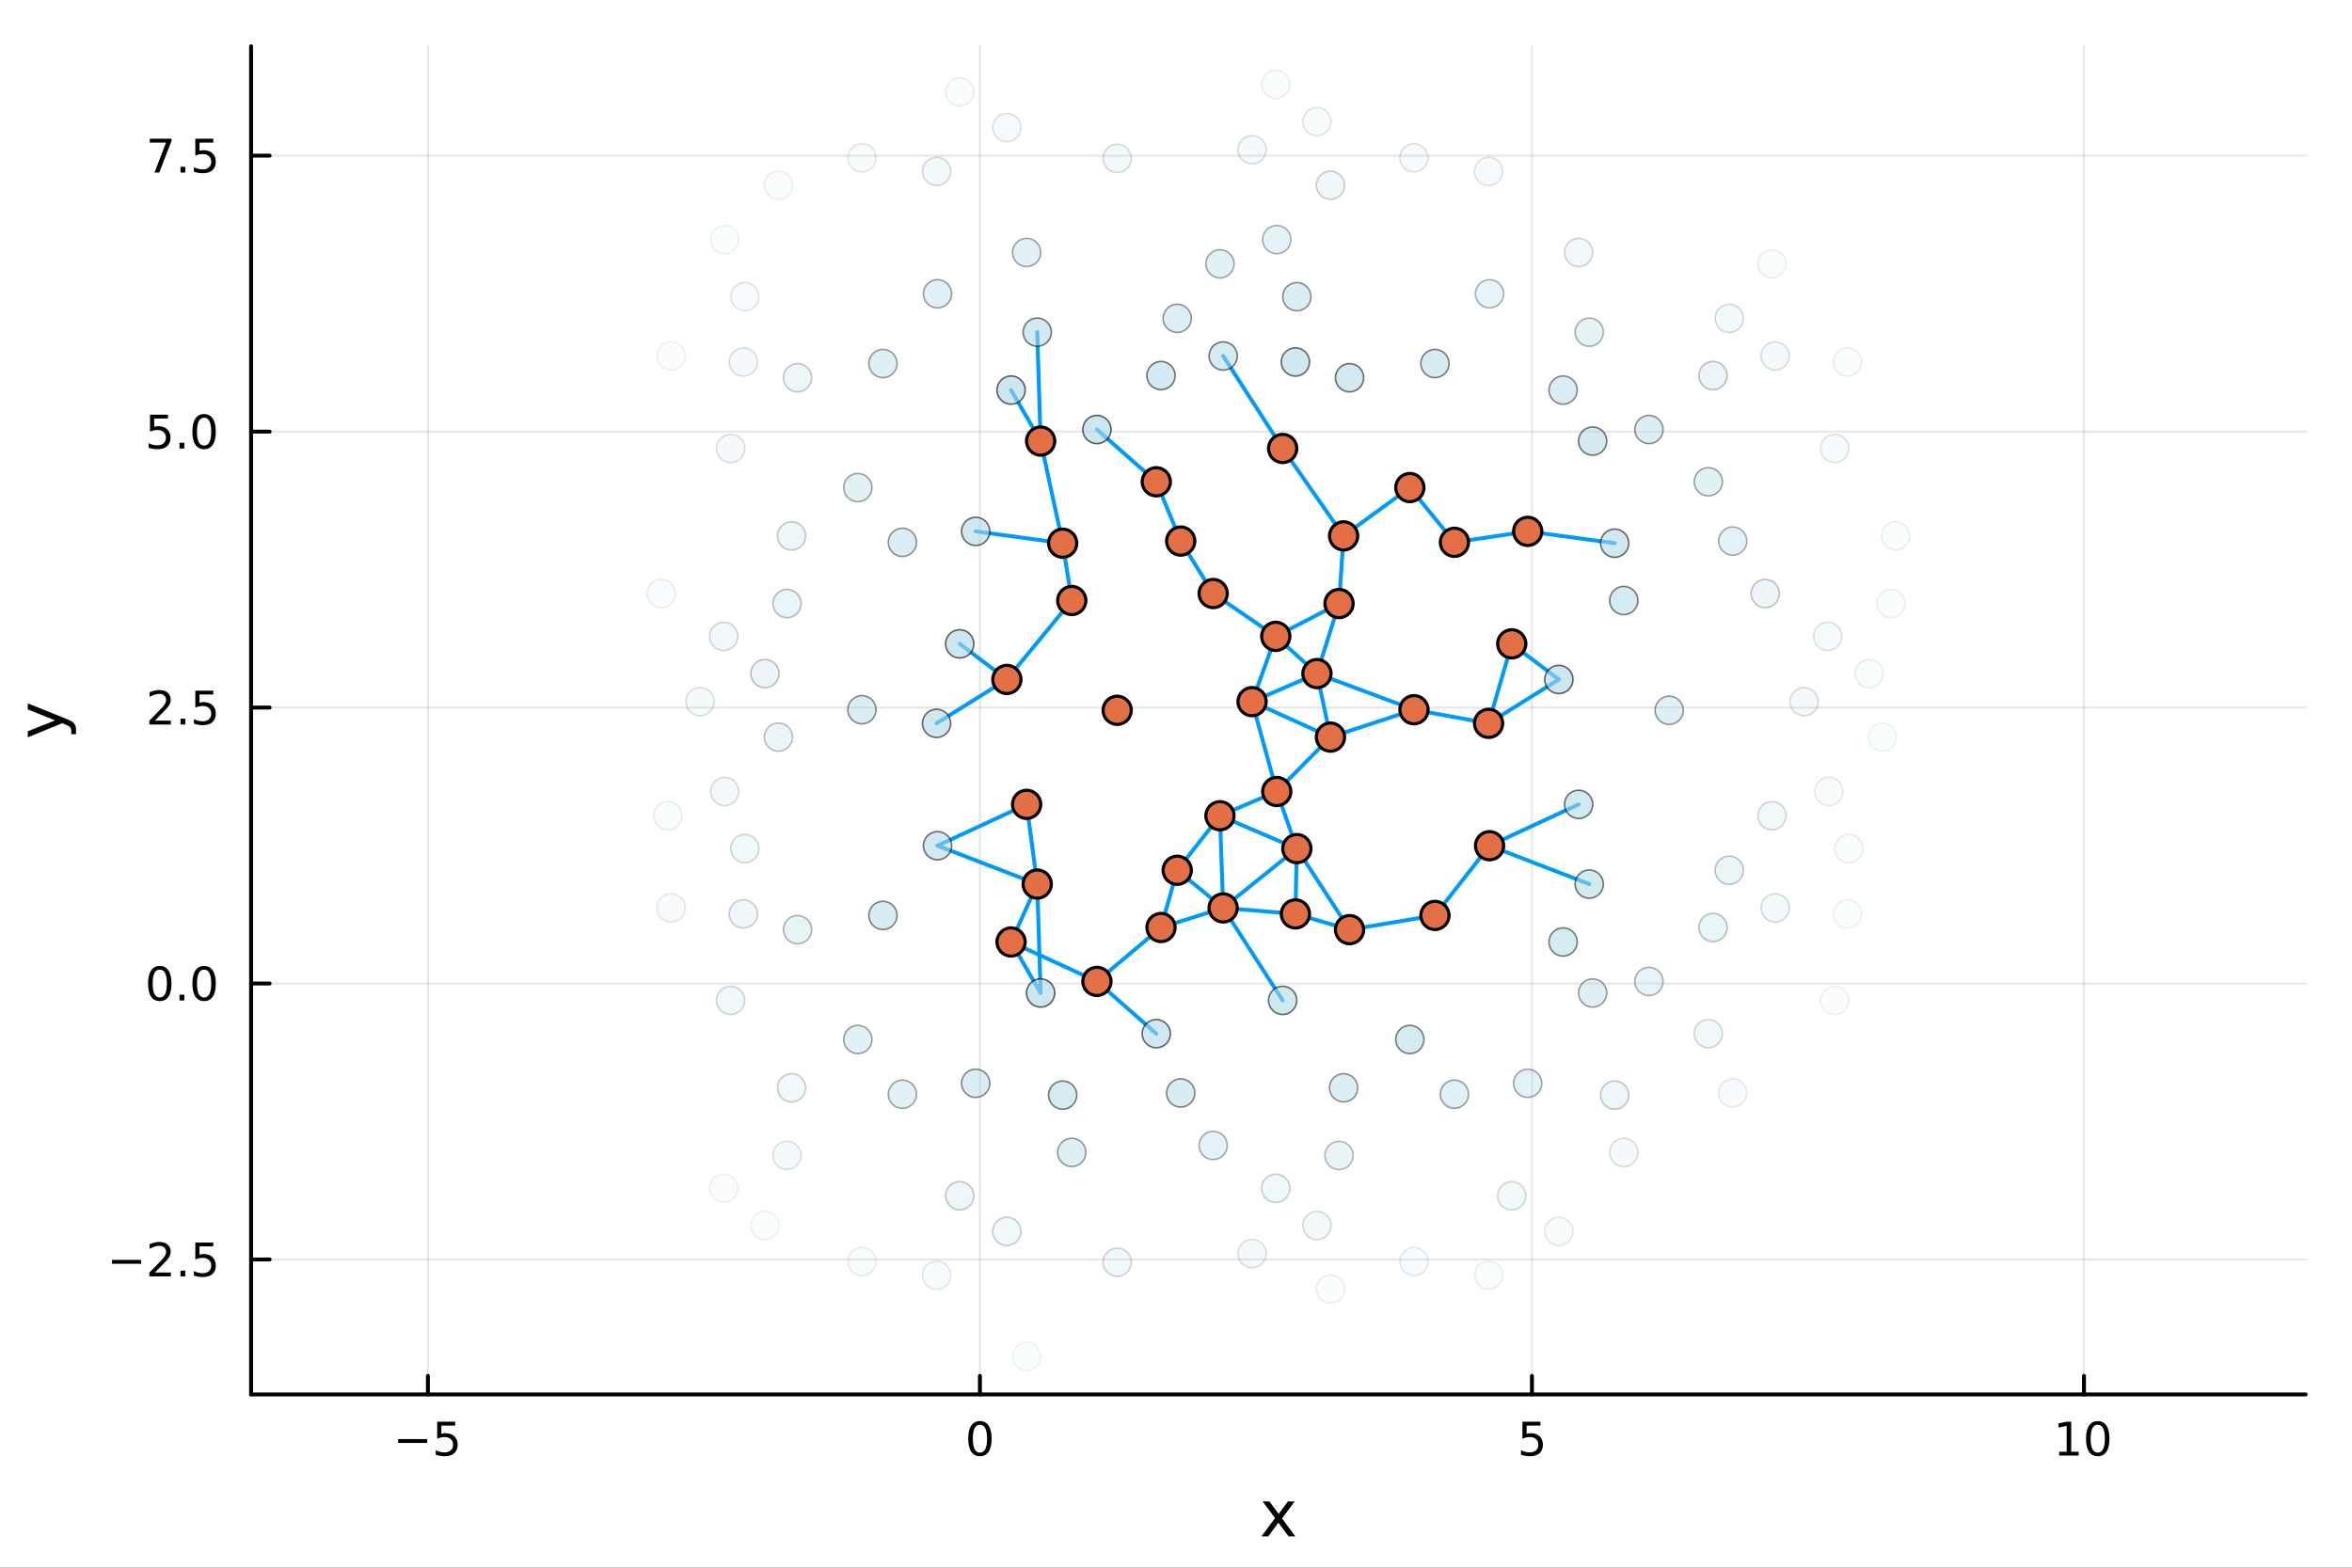 <?xml version="1.0" encoding="utf-8"?>
<svg xmlns="http://www.w3.org/2000/svg" xmlns:xlink="http://www.w3.org/1999/xlink" width="600" height="400" viewBox="0 0 2400 1600">
<rect x="0" y="0" width="2400" height="1600" fill="#333333" stroke="none"/>
<defs>
  <clipPath id="clip700">
    <rect x="0" y="0" width="2400" height="1600"/>
  </clipPath>
</defs>
<path clip-path="url(#clip700)" d="M0 1600 L2400 1600 L2400 0 L0 0  Z" fill="#ffffff" fill-rule="evenodd" fill-opacity="1"/>
<defs>
  <clipPath id="clip701">
    <rect x="480" y="0" width="1681" height="1600"/>
  </clipPath>
</defs>
<path clip-path="url(#clip700)" d="M256.209 1423.18 L2352.76 1423.18 L2352.76 47.244 L256.209 47.244  Z" fill="#ffffff" fill-rule="evenodd" fill-opacity="1"/>
<defs>
  <clipPath id="clip702">
    <rect x="256" y="47" width="2098" height="1377"/>
  </clipPath>
</defs>
<polyline clip-path="url(#clip702)" style="stroke:#000000; stroke-linecap:round; stroke-linejoin:round; stroke-width:2; stroke-opacity:0.1; fill:none" points="436.643,1423.18 436.643,47.244 "/>
<polyline clip-path="url(#clip702)" style="stroke:#000000; stroke-linecap:round; stroke-linejoin:round; stroke-width:2; stroke-opacity:0.1; fill:none" points="999.93,1423.18 999.93,47.244 "/>
<polyline clip-path="url(#clip702)" style="stroke:#000000; stroke-linecap:round; stroke-linejoin:round; stroke-width:2; stroke-opacity:0.1; fill:none" points="1563.22,1423.18 1563.22,47.244 "/>
<polyline clip-path="url(#clip702)" style="stroke:#000000; stroke-linecap:round; stroke-linejoin:round; stroke-width:2; stroke-opacity:0.1; fill:none" points="2126.5,1423.18 2126.5,47.244 "/>
<polyline clip-path="url(#clip700)" style="stroke:#000000; stroke-linecap:round; stroke-linejoin:round; stroke-width:4; stroke-opacity:1; fill:none" points="256.209,1423.18 2352.76,1423.18 "/>
<polyline clip-path="url(#clip700)" style="stroke:#000000; stroke-linecap:round; stroke-linejoin:round; stroke-width:4; stroke-opacity:1; fill:none" points="436.643,1423.18 436.643,1404.28 "/>
<polyline clip-path="url(#clip700)" style="stroke:#000000; stroke-linecap:round; stroke-linejoin:round; stroke-width:4; stroke-opacity:1; fill:none" points="999.93,1423.18 999.93,1404.28 "/>
<polyline clip-path="url(#clip700)" style="stroke:#000000; stroke-linecap:round; stroke-linejoin:round; stroke-width:4; stroke-opacity:1; fill:none" points="1563.22,1423.18 1563.22,1404.28 "/>
<polyline clip-path="url(#clip700)" style="stroke:#000000; stroke-linecap:round; stroke-linejoin:round; stroke-width:4; stroke-opacity:1; fill:none" points="2126.5,1423.18 2126.5,1404.28 "/>
<path clip-path="url(#clip700)" d="M406.284 1468.75 L435.96 1468.75 L435.96 1472.69 L406.284 1472.69 L406.284 1468.75 Z" fill="#000000" fill-rule="nonzero" fill-opacity="1" /><path clip-path="url(#clip700)" d="M446.099 1451.02 L464.455 1451.02 L464.455 1454.96 L450.381 1454.96 L450.381 1463.43 Q451.4 1463.08 452.418 1462.92 Q453.437 1462.73 454.455 1462.73 Q460.242 1462.73 463.622 1465.9 Q467.002 1469.08 467.002 1474.49 Q467.002 1480.07 463.529 1483.17 Q460.057 1486.25 453.738 1486.25 Q451.562 1486.25 449.293 1485.88 Q447.048 1485.51 444.641 1484.77 L444.641 1480.07 Q446.724 1481.2 448.946 1481.76 Q451.168 1482.32 453.645 1482.32 Q457.65 1482.32 459.988 1480.21 Q462.326 1478.1 462.326 1474.49 Q462.326 1470.88 459.988 1468.77 Q457.65 1466.67 453.645 1466.67 Q451.77 1466.67 449.895 1467.08 Q448.043 1467.5 446.099 1468.38 L446.099 1451.02 Z" fill="#000000" fill-rule="nonzero" fill-opacity="1" /><path clip-path="url(#clip700)" d="M999.93 1454.1 Q996.319 1454.1 994.49 1457.66 Q992.685 1461.2 992.685 1468.33 Q992.685 1475.44 994.49 1479.01 Q996.319 1482.55 999.93 1482.55 Q1003.56 1482.55 1005.37 1479.01 Q1007.2 1475.44 1007.2 1468.33 Q1007.2 1461.2 1005.37 1457.66 Q1003.56 1454.1 999.93 1454.1 M999.93 1450.39 Q1005.74 1450.39 1008.8 1455 Q1011.87 1459.58 1011.87 1468.33 Q1011.87 1477.06 1008.8 1481.67 Q1005.74 1486.25 999.93 1486.25 Q994.12 1486.25 991.041 1481.67 Q987.986 1477.06 987.986 1468.33 Q987.986 1459.58 991.041 1455 Q994.12 1450.39 999.93 1450.39 Z" fill="#000000" fill-rule="nonzero" fill-opacity="1" /><path clip-path="url(#clip700)" d="M1553.5 1451.02 L1571.85 1451.02 L1571.85 1454.96 L1557.78 1454.96 L1557.78 1463.43 Q1558.8 1463.08 1559.81 1462.92 Q1560.83 1462.73 1561.85 1462.73 Q1567.64 1462.73 1571.02 1465.9 Q1574.4 1469.08 1574.4 1474.49 Q1574.4 1480.07 1570.93 1483.17 Q1567.45 1486.25 1561.13 1486.25 Q1558.96 1486.25 1556.69 1485.88 Q1554.44 1485.51 1552.04 1484.77 L1552.04 1480.07 Q1554.12 1481.2 1556.34 1481.76 Q1558.56 1482.32 1561.04 1482.32 Q1565.05 1482.32 1567.38 1480.21 Q1569.72 1478.1 1569.72 1474.49 Q1569.72 1470.88 1567.38 1468.77 Q1565.05 1466.67 1561.04 1466.67 Q1559.17 1466.67 1557.29 1467.08 Q1555.44 1467.5 1553.5 1468.38 L1553.5 1451.02 Z" fill="#000000" fill-rule="nonzero" fill-opacity="1" /><path clip-path="url(#clip700)" d="M2101.19 1481.64 L2108.83 1481.64 L2108.83 1455.28 L2100.52 1456.95 L2100.52 1452.69 L2108.78 1451.02 L2113.46 1451.02 L2113.46 1481.64 L2121.1 1481.64 L2121.1 1485.58 L2101.19 1485.58 L2101.19 1481.64 Z" fill="#000000" fill-rule="nonzero" fill-opacity="1" /><path clip-path="url(#clip700)" d="M2140.54 1454.1 Q2136.93 1454.1 2135.1 1457.66 Q2133.3 1461.2 2133.3 1468.33 Q2133.3 1475.44 2135.1 1479.01 Q2136.93 1482.55 2140.54 1482.55 Q2144.18 1482.55 2145.98 1479.01 Q2147.81 1475.44 2147.81 1468.33 Q2147.81 1461.2 2145.98 1457.66 Q2144.18 1454.1 2140.54 1454.1 M2140.54 1450.39 Q2146.35 1450.39 2149.41 1455 Q2152.49 1459.58 2152.49 1468.33 Q2152.49 1477.06 2149.41 1481.67 Q2146.35 1486.25 2140.54 1486.25 Q2134.73 1486.25 2131.65 1481.67 Q2128.6 1477.06 2128.6 1468.33 Q2128.6 1459.58 2131.65 1455 Q2134.73 1450.39 2140.54 1450.39 Z" fill="#000000" fill-rule="nonzero" fill-opacity="1" /><path clip-path="url(#clip700)" d="M1321.1 1532.4 L1308.21 1549.74 L1321.77 1568.04 L1314.86 1568.04 L1304.48 1554.04 L1294.11 1568.04 L1287.2 1568.04 L1301.04 1549.39 L1288.38 1532.4 L1295.28 1532.4 L1304.74 1545.1 L1314.19 1532.4 L1321.1 1532.4 Z" fill="#000000" fill-rule="nonzero" fill-opacity="1" /><polyline clip-path="url(#clip702)" style="stroke:#000000; stroke-linecap:round; stroke-linejoin:round; stroke-width:2; stroke-opacity:0.1; fill:none" points="256.209,1285.43 2352.76,1285.43 "/>
<polyline clip-path="url(#clip702)" style="stroke:#000000; stroke-linecap:round; stroke-linejoin:round; stroke-width:2; stroke-opacity:0.1; fill:none" points="256.209,1003.79 2352.76,1003.79 "/>
<polyline clip-path="url(#clip702)" style="stroke:#000000; stroke-linecap:round; stroke-linejoin:round; stroke-width:2; stroke-opacity:0.1; fill:none" points="256.209,722.145 2352.76,722.145 "/>
<polyline clip-path="url(#clip702)" style="stroke:#000000; stroke-linecap:round; stroke-linejoin:round; stroke-width:2; stroke-opacity:0.1; fill:none" points="256.209,440.501 2352.76,440.501 "/>
<polyline clip-path="url(#clip702)" style="stroke:#000000; stroke-linecap:round; stroke-linejoin:round; stroke-width:2; stroke-opacity:0.1; fill:none" points="256.209,158.858 2352.76,158.858 "/>
<polyline clip-path="url(#clip700)" style="stroke:#000000; stroke-linecap:round; stroke-linejoin:round; stroke-width:4; stroke-opacity:1; fill:none" points="256.209,1423.18 256.209,47.244 "/>
<polyline clip-path="url(#clip700)" style="stroke:#000000; stroke-linecap:round; stroke-linejoin:round; stroke-width:4; stroke-opacity:1; fill:none" points="256.209,1285.43 275.106,1285.43 "/>
<polyline clip-path="url(#clip700)" style="stroke:#000000; stroke-linecap:round; stroke-linejoin:round; stroke-width:4; stroke-opacity:1; fill:none" points="256.209,1003.79 275.106,1003.79 "/>
<polyline clip-path="url(#clip700)" style="stroke:#000000; stroke-linecap:round; stroke-linejoin:round; stroke-width:4; stroke-opacity:1; fill:none" points="256.209,722.145 275.106,722.145 "/>
<polyline clip-path="url(#clip700)" style="stroke:#000000; stroke-linecap:round; stroke-linejoin:round; stroke-width:4; stroke-opacity:1; fill:none" points="256.209,440.501 275.106,440.501 "/>
<polyline clip-path="url(#clip700)" style="stroke:#000000; stroke-linecap:round; stroke-linejoin:round; stroke-width:4; stroke-opacity:1; fill:none" points="256.209,158.858 275.106,158.858 "/>
<path clip-path="url(#clip700)" d="M114.26 1285.88 L143.936 1285.88 L143.936 1289.82 L114.26 1289.82 L114.26 1285.88 Z" fill="#000000" fill-rule="nonzero" fill-opacity="1" /><path clip-path="url(#clip700)" d="M158.056 1298.78 L174.376 1298.78 L174.376 1302.71 L152.431 1302.71 L152.431 1298.78 Q155.093 1296.02 159.677 1291.39 Q164.283 1286.74 165.464 1285.4 Q167.709 1282.87 168.589 1281.14 Q169.491 1279.38 169.491 1277.69 Q169.491 1274.93 167.547 1273.2 Q165.626 1271.46 162.524 1271.46 Q160.325 1271.46 157.871 1272.23 Q155.44 1272.99 152.663 1274.54 L152.663 1269.82 Q155.487 1268.68 157.94 1268.11 Q160.394 1267.53 162.431 1267.53 Q167.802 1267.53 170.996 1270.21 Q174.19 1272.9 174.19 1277.39 Q174.19 1279.52 173.38 1281.44 Q172.593 1283.34 170.487 1285.93 Q169.908 1286.6 166.806 1289.82 Q163.704 1293.01 158.056 1298.78 Z" fill="#000000" fill-rule="nonzero" fill-opacity="1" /><path clip-path="url(#clip700)" d="M184.19 1296.83 L189.075 1296.83 L189.075 1302.71 L184.19 1302.71 L184.19 1296.83 Z" fill="#000000" fill-rule="nonzero" fill-opacity="1" /><path clip-path="url(#clip700)" d="M199.306 1268.15 L217.662 1268.15 L217.662 1272.09 L203.588 1272.09 L203.588 1280.56 Q204.607 1280.21 205.625 1280.05 Q206.644 1279.86 207.662 1279.86 Q213.449 1279.86 216.829 1283.04 Q220.209 1286.21 220.209 1291.62 Q220.209 1297.2 216.736 1300.3 Q213.264 1303.38 206.945 1303.38 Q204.769 1303.38 202.5 1303.01 Q200.255 1302.64 197.848 1301.9 L197.848 1297.2 Q199.931 1298.34 202.153 1298.89 Q204.375 1299.45 206.852 1299.45 Q210.857 1299.45 213.195 1297.34 Q215.533 1295.24 215.533 1291.62 Q215.533 1288.01 213.195 1285.91 Q210.857 1283.8 206.852 1283.8 Q204.977 1283.8 203.102 1284.22 Q201.25 1284.63 199.306 1285.51 L199.306 1268.15 Z" fill="#000000" fill-rule="nonzero" fill-opacity="1" /><path clip-path="url(#clip700)" d="M163.033 989.587 Q159.422 989.587 157.593 993.152 Q155.788 996.694 155.788 1003.82 Q155.788 1010.93 157.593 1014.49 Q159.422 1018.04 163.033 1018.04 Q166.667 1018.04 168.473 1014.49 Q170.302 1010.93 170.302 1003.82 Q170.302 996.694 168.473 993.152 Q166.667 989.587 163.033 989.587 M163.033 985.883 Q168.843 985.883 171.899 990.49 Q174.977 995.073 174.977 1003.82 Q174.977 1012.55 171.899 1017.16 Q168.843 1021.74 163.033 1021.74 Q157.223 1021.74 154.144 1017.16 Q151.089 1012.55 151.089 1003.82 Q151.089 995.073 154.144 990.49 Q157.223 985.883 163.033 985.883 Z" fill="#000000" fill-rule="nonzero" fill-opacity="1" /><path clip-path="url(#clip700)" d="M183.195 1015.19 L188.079 1015.19 L188.079 1021.07 L183.195 1021.07 L183.195 1015.19 Z" fill="#000000" fill-rule="nonzero" fill-opacity="1" /><path clip-path="url(#clip700)" d="M208.264 989.587 Q204.653 989.587 202.824 993.152 Q201.019 996.694 201.019 1003.82 Q201.019 1010.93 202.824 1014.49 Q204.653 1018.04 208.264 1018.04 Q211.899 1018.04 213.704 1014.49 Q215.533 1010.93 215.533 1003.82 Q215.533 996.694 213.704 993.152 Q211.899 989.587 208.264 989.587 M208.264 985.883 Q214.074 985.883 217.13 990.49 Q220.209 995.073 220.209 1003.82 Q220.209 1012.55 217.13 1017.16 Q214.074 1021.74 208.264 1021.74 Q202.454 1021.74 199.375 1017.16 Q196.32 1012.55 196.32 1003.82 Q196.32 995.073 199.375 990.49 Q202.454 985.883 208.264 985.883 Z" fill="#000000" fill-rule="nonzero" fill-opacity="1" /><path clip-path="url(#clip700)" d="M158.056 735.49 L174.376 735.49 L174.376 739.425 L152.431 739.425 L152.431 735.49 Q155.093 732.735 159.677 728.106 Q164.283 723.453 165.464 722.11 Q167.709 719.587 168.589 717.851 Q169.491 716.092 169.491 714.402 Q169.491 711.647 167.547 709.911 Q165.626 708.175 162.524 708.175 Q160.325 708.175 157.871 708.939 Q155.44 709.703 152.663 711.254 L152.663 706.532 Q155.487 705.397 157.94 704.819 Q160.394 704.24 162.431 704.24 Q167.802 704.24 170.996 706.925 Q174.19 709.61 174.19 714.101 Q174.19 716.231 173.38 718.152 Q172.593 720.05 170.487 722.643 Q169.908 723.314 166.806 726.531 Q163.704 729.726 158.056 735.49 Z" fill="#000000" fill-rule="nonzero" fill-opacity="1" /><path clip-path="url(#clip700)" d="M184.19 733.545 L189.075 733.545 L189.075 739.425 L184.19 739.425 L184.19 733.545 Z" fill="#000000" fill-rule="nonzero" fill-opacity="1" /><path clip-path="url(#clip700)" d="M199.306 704.865 L217.662 704.865 L217.662 708.8 L203.588 708.8 L203.588 717.272 Q204.607 716.925 205.625 716.763 Q206.644 716.578 207.662 716.578 Q213.449 716.578 216.829 719.749 Q220.209 722.92 220.209 728.337 Q220.209 733.916 216.736 737.018 Q213.264 740.096 206.945 740.096 Q204.769 740.096 202.5 739.726 Q200.255 739.355 197.848 738.615 L197.848 733.916 Q199.931 735.05 202.153 735.605 Q204.375 736.161 206.852 736.161 Q210.857 736.161 213.195 734.055 Q215.533 731.948 215.533 728.337 Q215.533 724.726 213.195 722.619 Q210.857 720.513 206.852 720.513 Q204.977 720.513 203.102 720.93 Q201.25 721.346 199.306 722.226 L199.306 704.865 Z" fill="#000000" fill-rule="nonzero" fill-opacity="1" /><path clip-path="url(#clip700)" d="M153.079 423.221 L171.436 423.221 L171.436 427.156 L157.362 427.156 L157.362 435.629 Q158.38 435.281 159.399 435.119 Q160.417 434.934 161.436 434.934 Q167.223 434.934 170.602 438.106 Q173.982 441.277 173.982 446.693 Q173.982 452.272 170.51 455.374 Q167.038 458.453 160.718 458.453 Q158.542 458.453 156.274 458.082 Q154.028 457.712 151.621 456.971 L151.621 452.272 Q153.704 453.406 155.927 453.962 Q158.149 454.517 160.626 454.517 Q164.63 454.517 166.968 452.411 Q169.306 450.305 169.306 446.693 Q169.306 443.082 166.968 440.976 Q164.63 438.869 160.626 438.869 Q158.751 438.869 156.876 439.286 Q155.024 439.703 153.079 440.582 L153.079 423.221 Z" fill="#000000" fill-rule="nonzero" fill-opacity="1" /><path clip-path="url(#clip700)" d="M183.195 451.902 L188.079 451.902 L188.079 457.781 L183.195 457.781 L183.195 451.902 Z" fill="#000000" fill-rule="nonzero" fill-opacity="1" /><path clip-path="url(#clip700)" d="M208.264 426.3 Q204.653 426.3 202.824 429.865 Q201.019 433.406 201.019 440.536 Q201.019 447.642 202.824 451.207 Q204.653 454.749 208.264 454.749 Q211.899 454.749 213.704 451.207 Q215.533 447.642 215.533 440.536 Q215.533 433.406 213.704 429.865 Q211.899 426.3 208.264 426.3 M208.264 422.596 Q214.074 422.596 217.13 427.203 Q220.209 431.786 220.209 440.536 Q220.209 449.263 217.13 453.869 Q214.074 458.453 208.264 458.453 Q202.454 458.453 199.375 453.869 Q196.32 449.263 196.32 440.536 Q196.32 431.786 199.375 427.203 Q202.454 422.596 208.264 422.596 Z" fill="#000000" fill-rule="nonzero" fill-opacity="1" /><path clip-path="url(#clip700)" d="M152.848 141.578 L175.07 141.578 L175.07 143.568 L162.524 176.138 L157.64 176.138 L169.445 145.513 L152.848 145.513 L152.848 141.578 Z" fill="#000000" fill-rule="nonzero" fill-opacity="1" /><path clip-path="url(#clip700)" d="M184.19 170.258 L189.075 170.258 L189.075 176.138 L184.19 176.138 L184.19 170.258 Z" fill="#000000" fill-rule="nonzero" fill-opacity="1" /><path clip-path="url(#clip700)" d="M199.306 141.578 L217.662 141.578 L217.662 145.513 L203.588 145.513 L203.588 153.985 Q204.607 153.638 205.625 153.476 Q206.644 153.291 207.662 153.291 Q213.449 153.291 216.829 156.462 Q220.209 159.633 220.209 165.05 Q220.209 170.629 216.736 173.73 Q213.264 176.809 206.945 176.809 Q204.769 176.809 202.5 176.439 Q200.255 176.068 197.848 175.328 L197.848 170.629 Q199.931 171.763 202.153 172.318 Q204.375 172.874 206.852 172.874 Q210.857 172.874 213.195 170.767 Q215.533 168.661 215.533 165.05 Q215.533 161.439 213.195 159.332 Q210.857 157.226 206.852 157.226 Q204.977 157.226 203.102 157.642 Q201.25 158.059 199.306 158.939 L199.306 141.578 Z" fill="#000000" fill-rule="nonzero" fill-opacity="1" /><path clip-path="url(#clip700)" d="M67.314 733.525 Q73.68 736.008 75.622 738.363 Q77.563 740.718 77.563 744.665 L77.563 749.344 L72.662 749.344 L72.662 745.906 Q72.662 743.487 71.516 742.151 Q70.37 740.814 66.105 739.191 L63.431 738.14 L28.356 752.559 L28.356 746.352 L56.238 735.212 L28.356 724.072 L28.356 717.865 L67.314 733.525 Z" fill="#000000" fill-rule="nonzero" fill-opacity="1" /><polyline clip-path="url(#clip702)" style="stroke:#009af9; stroke-linecap:round; stroke-linejoin:round; stroke-width:4; stroke-opacity:1; fill:none" points="1027.39,693.452 1093.64,612.885 "/>
<polyline clip-path="url(#clip702)" style="stroke:#009af9; stroke-linecap:round; stroke-linejoin:round; stroke-width:4; stroke-opacity:1; fill:none" points="1027.39,693.452 955.672,738.252 "/>
<polyline clip-path="url(#clip702)" style="stroke:#009af9; stroke-linecap:round; stroke-linejoin:round; stroke-width:4; stroke-opacity:1; fill:none" points="1590.67,693.452 1518.96,738.252 "/>
<polyline clip-path="url(#clip702)" style="stroke:#009af9; stroke-linecap:round; stroke-linejoin:round; stroke-width:4; stroke-opacity:1; fill:none" points="1027.39,693.452 979.304,657.111 "/>
<polyline clip-path="url(#clip702)" style="stroke:#009af9; stroke-linecap:round; stroke-linejoin:round; stroke-width:4; stroke-opacity:1; fill:none" points="1590.67,693.452 1542.59,657.111 "/>
<polyline clip-path="url(#clip702)" style="stroke:#009af9; stroke-linecap:round; stroke-linejoin:round; stroke-width:4; stroke-opacity:1; fill:none" points="1031.71,961.396 1058.4,902.31 "/>
<polyline clip-path="url(#clip702)" style="stroke:#009af9; stroke-linecap:round; stroke-linejoin:round; stroke-width:4; stroke-opacity:1; fill:none" points="1031.71,961.396 1061.86,1013.45 "/>
<polyline clip-path="url(#clip702)" style="stroke:#009af9; stroke-linecap:round; stroke-linejoin:round; stroke-width:4; stroke-opacity:1; fill:none" points="1031.71,398.109 1061.86,450.168 "/>
<polyline clip-path="url(#clip702)" style="stroke:#009af9; stroke-linecap:round; stroke-linejoin:round; stroke-width:4; stroke-opacity:1; fill:none" points="1031.71,961.396 1119.3,1001.65 "/>
<polyline clip-path="url(#clip702)" style="stroke:#009af9; stroke-linecap:round; stroke-linejoin:round; stroke-width:4; stroke-opacity:1; fill:none" points="1047.58,820.951 1058.4,902.31 "/>
<polyline clip-path="url(#clip702)" style="stroke:#009af9; stroke-linecap:round; stroke-linejoin:round; stroke-width:4; stroke-opacity:1; fill:none" points="1047.58,820.951 956.661,863.134 "/>
<polyline clip-path="url(#clip702)" style="stroke:#009af9; stroke-linecap:round; stroke-linejoin:round; stroke-width:4; stroke-opacity:1; fill:none" points="1610.87,820.951 1519.95,863.134 "/>
<polyline clip-path="url(#clip702)" style="stroke:#009af9; stroke-linecap:round; stroke-linejoin:round; stroke-width:4; stroke-opacity:1; fill:none" points="1058.4,902.31 1061.86,1013.45 "/>
<polyline clip-path="url(#clip702)" style="stroke:#009af9; stroke-linecap:round; stroke-linejoin:round; stroke-width:4; stroke-opacity:1; fill:none" points="1058.4,339.023 1061.86,450.168 "/>
<polyline clip-path="url(#clip702)" style="stroke:#009af9; stroke-linecap:round; stroke-linejoin:round; stroke-width:4; stroke-opacity:1; fill:none" points="1058.4,902.31 956.661,863.134 "/>
<polyline clip-path="url(#clip702)" style="stroke:#009af9; stroke-linecap:round; stroke-linejoin:round; stroke-width:4; stroke-opacity:1; fill:none" points="1621.69,902.31 1519.95,863.134 "/>
<polyline clip-path="url(#clip702)" style="stroke:#009af9; stroke-linecap:round; stroke-linejoin:round; stroke-width:4; stroke-opacity:1; fill:none" points="1061.86,450.168 1084.36,554.391 "/>
<polyline clip-path="url(#clip702)" style="stroke:#009af9; stroke-linecap:round; stroke-linejoin:round; stroke-width:4; stroke-opacity:1; fill:none" points="1084.36,554.391 1093.64,612.885 "/>
<polyline clip-path="url(#clip702)" style="stroke:#009af9; stroke-linecap:round; stroke-linejoin:round; stroke-width:4; stroke-opacity:1; fill:none" points="1084.36,554.391 995.582,542.328 "/>
<polyline clip-path="url(#clip702)" style="stroke:#009af9; stroke-linecap:round; stroke-linejoin:round; stroke-width:4; stroke-opacity:1; fill:none" points="1647.64,554.391 1558.87,542.328 "/>
<polyline clip-path="url(#clip702)" style="stroke:#009af9; stroke-linecap:round; stroke-linejoin:round; stroke-width:4; stroke-opacity:1; fill:none" points="1119.3,1001.65 1179.88,1054.99 "/>
<polyline clip-path="url(#clip702)" style="stroke:#009af9; stroke-linecap:round; stroke-linejoin:round; stroke-width:4; stroke-opacity:1; fill:none" points="1119.3,438.367 1179.88,491.707 "/>
<polyline clip-path="url(#clip702)" style="stroke:#009af9; stroke-linecap:round; stroke-linejoin:round; stroke-width:4; stroke-opacity:1; fill:none" points="1119.3,1001.65 1184.71,946.618 "/>
<polyline clip-path="url(#clip702)" style="stroke:#009af9; stroke-linecap:round; stroke-linejoin:round; stroke-width:4; stroke-opacity:1; fill:none" points="1179.88,491.707 1204.8,552.216 "/>
<polyline clip-path="url(#clip702)" style="stroke:#009af9; stroke-linecap:round; stroke-linejoin:round; stroke-width:4; stroke-opacity:1; fill:none" points="1184.71,946.618 1201.25,888.205 "/>
<polyline clip-path="url(#clip702)" style="stroke:#009af9; stroke-linecap:round; stroke-linejoin:round; stroke-width:4; stroke-opacity:1; fill:none" points="1184.71,946.618 1248.13,926.622 "/>
<polyline clip-path="url(#clip702)" style="stroke:#009af9; stroke-linecap:round; stroke-linejoin:round; stroke-width:4; stroke-opacity:1; fill:none" points="1201.25,888.205 1244.84,832.551 "/>
<polyline clip-path="url(#clip702)" style="stroke:#009af9; stroke-linecap:round; stroke-linejoin:round; stroke-width:4; stroke-opacity:1; fill:none" points="1201.25,888.205 1248.13,926.622 "/>
<polyline clip-path="url(#clip702)" style="stroke:#009af9; stroke-linecap:round; stroke-linejoin:round; stroke-width:4; stroke-opacity:1; fill:none" points="1204.8,552.216 1237.95,605.76 "/>
<polyline clip-path="url(#clip702)" style="stroke:#009af9; stroke-linecap:round; stroke-linejoin:round; stroke-width:4; stroke-opacity:1; fill:none" points="1237.95,605.76 1301.8,649.473 "/>
<polyline clip-path="url(#clip702)" style="stroke:#009af9; stroke-linecap:round; stroke-linejoin:round; stroke-width:4; stroke-opacity:1; fill:none" points="1244.84,832.551 1248.13,926.622 "/>
<polyline clip-path="url(#clip702)" style="stroke:#009af9; stroke-linecap:round; stroke-linejoin:round; stroke-width:4; stroke-opacity:1; fill:none" points="1244.84,832.551 1302.81,807.821 "/>
<polyline clip-path="url(#clip702)" style="stroke:#009af9; stroke-linecap:round; stroke-linejoin:round; stroke-width:4; stroke-opacity:1; fill:none" points="1244.84,832.551 1323.31,866.099 "/>
<polyline clip-path="url(#clip702)" style="stroke:#009af9; stroke-linecap:round; stroke-linejoin:round; stroke-width:4; stroke-opacity:1; fill:none" points="1248.13,926.622 1308.83,1021 "/>
<polyline clip-path="url(#clip702)" style="stroke:#009af9; stroke-linecap:round; stroke-linejoin:round; stroke-width:4; stroke-opacity:1; fill:none" points="1248.13,363.335 1308.83,457.713 "/>
<polyline clip-path="url(#clip702)" style="stroke:#009af9; stroke-linecap:round; stroke-linejoin:round; stroke-width:4; stroke-opacity:1; fill:none" points="1248.13,926.622 1321.85,932.74 "/>
<polyline clip-path="url(#clip702)" style="stroke:#009af9; stroke-linecap:round; stroke-linejoin:round; stroke-width:4; stroke-opacity:1; fill:none" points="1248.13,926.622 1323.31,866.099 "/>
<polyline clip-path="url(#clip702)" style="stroke:#009af9; stroke-linecap:round; stroke-linejoin:round; stroke-width:4; stroke-opacity:1; fill:none" points="1277.63,716.126 1301.8,649.473 "/>
<polyline clip-path="url(#clip702)" style="stroke:#009af9; stroke-linecap:round; stroke-linejoin:round; stroke-width:4; stroke-opacity:1; fill:none" points="1277.63,716.126 1302.81,807.821 "/>
<polyline clip-path="url(#clip702)" style="stroke:#009af9; stroke-linecap:round; stroke-linejoin:round; stroke-width:4; stroke-opacity:1; fill:none" points="1277.63,716.126 1343.81,687.486 "/>
<polyline clip-path="url(#clip702)" style="stroke:#009af9; stroke-linecap:round; stroke-linejoin:round; stroke-width:4; stroke-opacity:1; fill:none" points="1277.63,716.126 1357.6,752.311 "/>
<polyline clip-path="url(#clip702)" style="stroke:#009af9; stroke-linecap:round; stroke-linejoin:round; stroke-width:4; stroke-opacity:1; fill:none" points="1301.8,649.473 1343.81,687.486 "/>
<polyline clip-path="url(#clip702)" style="stroke:#009af9; stroke-linecap:round; stroke-linejoin:round; stroke-width:4; stroke-opacity:1; fill:none" points="1301.8,649.473 1366.36,615.978 "/>
<polyline clip-path="url(#clip702)" style="stroke:#009af9; stroke-linecap:round; stroke-linejoin:round; stroke-width:4; stroke-opacity:1; fill:none" points="1302.81,807.821 1323.31,866.099 "/>
<polyline clip-path="url(#clip702)" style="stroke:#009af9; stroke-linecap:round; stroke-linejoin:round; stroke-width:4; stroke-opacity:1; fill:none" points="1302.81,807.821 1357.6,752.311 "/>
<polyline clip-path="url(#clip702)" style="stroke:#009af9; stroke-linecap:round; stroke-linejoin:round; stroke-width:4; stroke-opacity:1; fill:none" points="1308.83,457.713 1371.02,546.938 "/>
<polyline clip-path="url(#clip702)" style="stroke:#009af9; stroke-linecap:round; stroke-linejoin:round; stroke-width:4; stroke-opacity:1; fill:none" points="1321.85,932.74 1323.31,866.099 "/>
<polyline clip-path="url(#clip702)" style="stroke:#009af9; stroke-linecap:round; stroke-linejoin:round; stroke-width:4; stroke-opacity:1; fill:none" points="1321.85,932.74 1377.1,948.806 "/>
<polyline clip-path="url(#clip702)" style="stroke:#009af9; stroke-linecap:round; stroke-linejoin:round; stroke-width:4; stroke-opacity:1; fill:none" points="1323.31,866.099 1377.1,948.806 "/>
<polyline clip-path="url(#clip702)" style="stroke:#009af9; stroke-linecap:round; stroke-linejoin:round; stroke-width:4; stroke-opacity:1; fill:none" points="1343.81,687.486 1357.6,752.311 "/>
<polyline clip-path="url(#clip702)" style="stroke:#009af9; stroke-linecap:round; stroke-linejoin:round; stroke-width:4; stroke-opacity:1; fill:none" points="1343.81,687.486 1366.36,615.978 "/>
<polyline clip-path="url(#clip702)" style="stroke:#009af9; stroke-linecap:round; stroke-linejoin:round; stroke-width:4; stroke-opacity:1; fill:none" points="1343.81,687.486 1442.85,724.343 "/>
<polyline clip-path="url(#clip702)" style="stroke:#009af9; stroke-linecap:round; stroke-linejoin:round; stroke-width:4; stroke-opacity:1; fill:none" points="1357.6,752.311 1442.85,724.343 "/>
<polyline clip-path="url(#clip702)" style="stroke:#009af9; stroke-linecap:round; stroke-linejoin:round; stroke-width:4; stroke-opacity:1; fill:none" points="1366.36,615.978 1371.02,546.938 "/>
<polyline clip-path="url(#clip702)" style="stroke:#009af9; stroke-linecap:round; stroke-linejoin:round; stroke-width:4; stroke-opacity:1; fill:none" points="1371.02,546.938 1438.62,497.634 "/>
<polyline clip-path="url(#clip702)" style="stroke:#009af9; stroke-linecap:round; stroke-linejoin:round; stroke-width:4; stroke-opacity:1; fill:none" points="1377.1,948.806 1464.24,934.301 "/>
<polyline clip-path="url(#clip702)" style="stroke:#009af9; stroke-linecap:round; stroke-linejoin:round; stroke-width:4; stroke-opacity:1; fill:none" points="1438.62,497.634 1484.12,553.492 "/>
<polyline clip-path="url(#clip702)" style="stroke:#009af9; stroke-linecap:round; stroke-linejoin:round; stroke-width:4; stroke-opacity:1; fill:none" points="1442.85,724.343 1518.96,738.252 "/>
<polyline clip-path="url(#clip702)" style="stroke:#009af9; stroke-linecap:round; stroke-linejoin:round; stroke-width:4; stroke-opacity:1; fill:none" points="1464.24,934.301 1519.95,863.134 "/>
<polyline clip-path="url(#clip702)" style="stroke:#009af9; stroke-linecap:round; stroke-linejoin:round; stroke-width:4; stroke-opacity:1; fill:none" points="1484.12,553.492 1558.87,542.328 "/>
<polyline clip-path="url(#clip702)" style="stroke:#009af9; stroke-linecap:round; stroke-linejoin:round; stroke-width:4; stroke-opacity:1; fill:none" points="1518.96,738.252 1542.59,657.111 "/>
<circle clip-path="url(#clip702)" cx="1027.39" cy="693.452" r="14.4" fill="#e26f46" fill-rule="evenodd" fill-opacity="1" stroke="#000000" stroke-opacity="1" stroke-width="3.2"/>
<circle clip-path="url(#clip702)" cx="1031.71" cy="961.396" r="14.4" fill="#e26f46" fill-rule="evenodd" fill-opacity="1" stroke="#000000" stroke-opacity="1" stroke-width="3.2"/>
<circle clip-path="url(#clip702)" cx="1047.58" cy="820.951" r="14.4" fill="#e26f46" fill-rule="evenodd" fill-opacity="1" stroke="#000000" stroke-opacity="1" stroke-width="3.2"/>
<circle clip-path="url(#clip702)" cx="1058.4" cy="902.31" r="14.4" fill="#e26f46" fill-rule="evenodd" fill-opacity="1" stroke="#000000" stroke-opacity="1" stroke-width="3.2"/>
<circle clip-path="url(#clip702)" cx="1061.86" cy="450.168" r="14.4" fill="#e26f46" fill-rule="evenodd" fill-opacity="1" stroke="#000000" stroke-opacity="1" stroke-width="3.2"/>
<circle clip-path="url(#clip702)" cx="1084.36" cy="554.391" r="14.4" fill="#e26f46" fill-rule="evenodd" fill-opacity="1" stroke="#000000" stroke-opacity="1" stroke-width="3.2"/>
<circle clip-path="url(#clip702)" cx="1093.64" cy="612.885" r="14.4" fill="#e26f46" fill-rule="evenodd" fill-opacity="1" stroke="#000000" stroke-opacity="1" stroke-width="3.2"/>
<circle clip-path="url(#clip702)" cx="1119.3" cy="1001.65" r="14.4" fill="#e26f46" fill-rule="evenodd" fill-opacity="1" stroke="#000000" stroke-opacity="1" stroke-width="3.2"/>
<circle clip-path="url(#clip702)" cx="1139.98" cy="724.935" r="14.4" fill="#e26f46" fill-rule="evenodd" fill-opacity="1" stroke="#000000" stroke-opacity="1" stroke-width="3.2"/>
<circle clip-path="url(#clip702)" cx="1179.88" cy="491.707" r="14.4" fill="#e26f46" fill-rule="evenodd" fill-opacity="1" stroke="#000000" stroke-opacity="1" stroke-width="3.2"/>
<circle clip-path="url(#clip702)" cx="1184.71" cy="946.618" r="14.4" fill="#e26f46" fill-rule="evenodd" fill-opacity="1" stroke="#000000" stroke-opacity="1" stroke-width="3.2"/>
<circle clip-path="url(#clip702)" cx="1201.25" cy="888.205" r="14.4" fill="#e26f46" fill-rule="evenodd" fill-opacity="1" stroke="#000000" stroke-opacity="1" stroke-width="3.2"/>
<circle clip-path="url(#clip702)" cx="1204.8" cy="552.216" r="14.4" fill="#e26f46" fill-rule="evenodd" fill-opacity="1" stroke="#000000" stroke-opacity="1" stroke-width="3.2"/>
<circle clip-path="url(#clip702)" cx="1237.95" cy="605.76" r="14.4" fill="#e26f46" fill-rule="evenodd" fill-opacity="1" stroke="#000000" stroke-opacity="1" stroke-width="3.2"/>
<circle clip-path="url(#clip702)" cx="1244.84" cy="832.551" r="14.4" fill="#e26f46" fill-rule="evenodd" fill-opacity="1" stroke="#000000" stroke-opacity="1" stroke-width="3.2"/>
<circle clip-path="url(#clip702)" cx="1248.13" cy="926.622" r="14.4" fill="#e26f46" fill-rule="evenodd" fill-opacity="1" stroke="#000000" stroke-opacity="1" stroke-width="3.2"/>
<circle clip-path="url(#clip702)" cx="1277.63" cy="716.126" r="14.4" fill="#e26f46" fill-rule="evenodd" fill-opacity="1" stroke="#000000" stroke-opacity="1" stroke-width="3.2"/>
<circle clip-path="url(#clip702)" cx="1301.8" cy="649.473" r="14.4" fill="#e26f46" fill-rule="evenodd" fill-opacity="1" stroke="#000000" stroke-opacity="1" stroke-width="3.2"/>
<circle clip-path="url(#clip702)" cx="1302.81" cy="807.821" r="14.4" fill="#e26f46" fill-rule="evenodd" fill-opacity="1" stroke="#000000" stroke-opacity="1" stroke-width="3.2"/>
<circle clip-path="url(#clip702)" cx="1308.83" cy="457.713" r="14.4" fill="#e26f46" fill-rule="evenodd" fill-opacity="1" stroke="#000000" stroke-opacity="1" stroke-width="3.2"/>
<circle clip-path="url(#clip702)" cx="1321.85" cy="932.74" r="14.4" fill="#e26f46" fill-rule="evenodd" fill-opacity="1" stroke="#000000" stroke-opacity="1" stroke-width="3.2"/>
<circle clip-path="url(#clip702)" cx="1323.31" cy="866.099" r="14.4" fill="#e26f46" fill-rule="evenodd" fill-opacity="1" stroke="#000000" stroke-opacity="1" stroke-width="3.2"/>
<circle clip-path="url(#clip702)" cx="1343.81" cy="687.486" r="14.4" fill="#e26f46" fill-rule="evenodd" fill-opacity="1" stroke="#000000" stroke-opacity="1" stroke-width="3.2"/>
<circle clip-path="url(#clip702)" cx="1357.6" cy="752.311" r="14.4" fill="#e26f46" fill-rule="evenodd" fill-opacity="1" stroke="#000000" stroke-opacity="1" stroke-width="3.2"/>
<circle clip-path="url(#clip702)" cx="1366.36" cy="615.978" r="14.4" fill="#e26f46" fill-rule="evenodd" fill-opacity="1" stroke="#000000" stroke-opacity="1" stroke-width="3.2"/>
<circle clip-path="url(#clip702)" cx="1371.02" cy="546.938" r="14.4" fill="#e26f46" fill-rule="evenodd" fill-opacity="1" stroke="#000000" stroke-opacity="1" stroke-width="3.2"/>
<circle clip-path="url(#clip702)" cx="1377.1" cy="948.806" r="14.4" fill="#e26f46" fill-rule="evenodd" fill-opacity="1" stroke="#000000" stroke-opacity="1" stroke-width="3.2"/>
<circle clip-path="url(#clip702)" cx="1438.62" cy="497.634" r="14.4" fill="#e26f46" fill-rule="evenodd" fill-opacity="1" stroke="#000000" stroke-opacity="1" stroke-width="3.2"/>
<circle clip-path="url(#clip702)" cx="1442.85" cy="724.343" r="14.4" fill="#e26f46" fill-rule="evenodd" fill-opacity="1" stroke="#000000" stroke-opacity="1" stroke-width="3.2"/>
<circle clip-path="url(#clip702)" cx="1464.24" cy="934.301" r="14.4" fill="#e26f46" fill-rule="evenodd" fill-opacity="1" stroke="#000000" stroke-opacity="1" stroke-width="3.2"/>
<circle clip-path="url(#clip702)" cx="1484.12" cy="553.492" r="14.4" fill="#e26f46" fill-rule="evenodd" fill-opacity="1" stroke="#000000" stroke-opacity="1" stroke-width="3.2"/>
<circle clip-path="url(#clip702)" cx="1518.96" cy="738.252" r="14.4" fill="#e26f46" fill-rule="evenodd" fill-opacity="1" stroke="#000000" stroke-opacity="1" stroke-width="3.2"/>
<circle clip-path="url(#clip702)" cx="1519.95" cy="863.134" r="14.4" fill="#e26f46" fill-rule="evenodd" fill-opacity="1" stroke="#000000" stroke-opacity="1" stroke-width="3.2"/>
<circle clip-path="url(#clip702)" cx="1542.59" cy="657.111" r="14.4" fill="#e26f46" fill-rule="evenodd" fill-opacity="1" stroke="#000000" stroke-opacity="1" stroke-width="3.2"/>
<circle clip-path="url(#clip702)" cx="1558.87" cy="542.328" r="14.4" fill="#e26f46" fill-rule="evenodd" fill-opacity="1" stroke="#000000" stroke-opacity="1" stroke-width="3.2"/>
<circle clip-path="url(#clip702)" cx="738.513" cy="1212.76" r="14.4" fill="#add8e6" fill-rule="evenodd" fill-opacity="0.059" stroke="#000000" stroke-opacity="0.059" stroke-width="1.6"/>
<circle clip-path="url(#clip702)" cx="745.54" cy="1021" r="14.4" fill="#add8e6" fill-rule="evenodd" fill-opacity="0.165" stroke="#000000" stroke-opacity="0.165" stroke-width="1.6"/>
<circle clip-path="url(#clip702)" cx="780.526" cy="1250.77" r="14.4" fill="#add8e6" fill-rule="evenodd" fill-opacity="0.061" stroke="#000000" stroke-opacity="0.061" stroke-width="1.6"/>
<circle clip-path="url(#clip702)" cx="803.077" cy="1179.27" r="14.4" fill="#add8e6" fill-rule="evenodd" fill-opacity="0.131" stroke="#000000" stroke-opacity="0.131" stroke-width="1.6"/>
<circle clip-path="url(#clip702)" cx="807.729" cy="1110.23" r="14.4" fill="#add8e6" fill-rule="evenodd" fill-opacity="0.203" stroke="#000000" stroke-opacity="0.203" stroke-width="1.6"/>
<circle clip-path="url(#clip702)" cx="875.329" cy="1060.92" r="14.4" fill="#add8e6" fill-rule="evenodd" fill-opacity="0.374" stroke="#000000" stroke-opacity="0.374" stroke-width="1.6"/>
<circle clip-path="url(#clip702)" cx="879.559" cy="1287.63" r="14.4" fill="#add8e6" fill-rule="evenodd" fill-opacity="0.081" stroke="#000000" stroke-opacity="0.081" stroke-width="1.6"/>
<circle clip-path="url(#clip702)" cx="920.837" cy="1116.78" r="14.4" fill="#add8e6" fill-rule="evenodd" fill-opacity="0.362" stroke="#000000" stroke-opacity="0.362" stroke-width="1.6"/>
<circle clip-path="url(#clip702)" cx="955.672" cy="1301.54" r="14.4" fill="#add8e6" fill-rule="evenodd" fill-opacity="0.1" stroke="#000000" stroke-opacity="0.1" stroke-width="1.6"/>
<circle clip-path="url(#clip702)" cx="979.304" cy="1220.4" r="14.4" fill="#add8e6" fill-rule="evenodd" fill-opacity="0.22" stroke="#000000" stroke-opacity="0.22" stroke-width="1.6"/>
<circle clip-path="url(#clip702)" cx="995.582" cy="1105.62" r="14.4" fill="#add8e6" fill-rule="evenodd" fill-opacity="0.456" stroke="#000000" stroke-opacity="0.456" stroke-width="1.6"/>
<circle clip-path="url(#clip702)" cx="674.661" cy="605.76" r="14.4" fill="#add8e6" fill-rule="evenodd" fill-opacity="0.078" stroke="#000000" stroke-opacity="0.078" stroke-width="1.6"/>
<circle clip-path="url(#clip702)" cx="681.549" cy="832.551" r="14.4" fill="#add8e6" fill-rule="evenodd" fill-opacity="0.075" stroke="#000000" stroke-opacity="0.075" stroke-width="1.6"/>
<circle clip-path="url(#clip702)" cx="684.843" cy="926.622" r="14.4" fill="#add8e6" fill-rule="evenodd" fill-opacity="0.092" stroke="#000000" stroke-opacity="0.092" stroke-width="1.6"/>
<circle clip-path="url(#clip702)" cx="714.342" cy="716.126" r="14.4" fill="#add8e6" fill-rule="evenodd" fill-opacity="0.133" stroke="#000000" stroke-opacity="0.133" stroke-width="1.6"/>
<circle clip-path="url(#clip702)" cx="738.513" cy="649.473" r="14.4" fill="#add8e6" fill-rule="evenodd" fill-opacity="0.165" stroke="#000000" stroke-opacity="0.165" stroke-width="1.6"/>
<circle clip-path="url(#clip702)" cx="739.521" cy="807.821" r="14.4" fill="#add8e6" fill-rule="evenodd" fill-opacity="0.141" stroke="#000000" stroke-opacity="0.141" stroke-width="1.6"/>
<circle clip-path="url(#clip702)" cx="745.54" cy="457.713" r="14.4" fill="#add8e6" fill-rule="evenodd" fill-opacity="0.13" stroke="#000000" stroke-opacity="0.13" stroke-width="1.6"/>
<circle clip-path="url(#clip702)" cx="758.565" cy="932.74" r="14.4" fill="#add8e6" fill-rule="evenodd" fill-opacity="0.193" stroke="#000000" stroke-opacity="0.193" stroke-width="1.6"/>
<circle clip-path="url(#clip702)" cx="760.02" cy="866.099" r="14.4" fill="#add8e6" fill-rule="evenodd" fill-opacity="0.171" stroke="#000000" stroke-opacity="0.171" stroke-width="1.6"/>
<circle clip-path="url(#clip702)" cx="780.526" cy="687.486" r="14.4" fill="#add8e6" fill-rule="evenodd" fill-opacity="0.244" stroke="#000000" stroke-opacity="0.244" stroke-width="1.6"/>
<circle clip-path="url(#clip702)" cx="794.316" cy="752.311" r="14.4" fill="#add8e6" fill-rule="evenodd" fill-opacity="0.257" stroke="#000000" stroke-opacity="0.257" stroke-width="1.6"/>
<circle clip-path="url(#clip702)" cx="803.077" cy="615.978" r="14.4" fill="#add8e6" fill-rule="evenodd" fill-opacity="0.263" stroke="#000000" stroke-opacity="0.263" stroke-width="1.6"/>
<circle clip-path="url(#clip702)" cx="807.729" cy="546.938" r="14.4" fill="#add8e6" fill-rule="evenodd" fill-opacity="0.212" stroke="#000000" stroke-opacity="0.212" stroke-width="1.6"/>
<circle clip-path="url(#clip702)" cx="813.816" cy="948.806" r="14.4" fill="#add8e6" fill-rule="evenodd" fill-opacity="0.302" stroke="#000000" stroke-opacity="0.302" stroke-width="1.6"/>
<circle clip-path="url(#clip702)" cx="875.329" cy="497.634" r="14.4" fill="#add8e6" fill-rule="evenodd" fill-opacity="0.358" stroke="#000000" stroke-opacity="0.358" stroke-width="1.6"/>
<circle clip-path="url(#clip702)" cx="879.559" cy="724.343" r="14.4" fill="#add8e6" fill-rule="evenodd" fill-opacity="0.45" stroke="#000000" stroke-opacity="0.45" stroke-width="1.6"/>
<circle clip-path="url(#clip702)" cx="900.956" cy="934.301" r="14.4" fill="#add8e6" fill-rule="evenodd" fill-opacity="0.488" stroke="#000000" stroke-opacity="0.488" stroke-width="1.6"/>
<circle clip-path="url(#clip702)" cx="920.837" cy="553.492" r="14.4" fill="#add8e6" fill-rule="evenodd" fill-opacity="0.423" stroke="#000000" stroke-opacity="0.423" stroke-width="1.6"/>
<circle clip-path="url(#clip702)" cx="955.672" cy="738.252" r="14.4" fill="#add8e6" fill-rule="evenodd" fill-opacity="0.579" stroke="#000000" stroke-opacity="0.579" stroke-width="1.6"/>
<circle clip-path="url(#clip702)" cx="956.661" cy="863.134" r="14.4" fill="#add8e6" fill-rule="evenodd" fill-opacity="0.553" stroke="#000000" stroke-opacity="0.553" stroke-width="1.6"/>
<circle clip-path="url(#clip702)" cx="979.304" cy="657.111" r="14.4" fill="#add8e6" fill-rule="evenodd" fill-opacity="0.613" stroke="#000000" stroke-opacity="0.613" stroke-width="1.6"/>
<circle clip-path="url(#clip702)" cx="995.582" cy="542.328" r="14.4" fill="#add8e6" fill-rule="evenodd" fill-opacity="0.571" stroke="#000000" stroke-opacity="0.571" stroke-width="1.6"/>
<circle clip-path="url(#clip702)" cx="684.843" cy="363.335" r="14.4" fill="#add8e6" fill-rule="evenodd" fill-opacity="0.059" stroke="#000000" stroke-opacity="0.059" stroke-width="1.6"/>
<circle clip-path="url(#clip702)" cx="739.521" cy="244.533" r="14.4" fill="#add8e6" fill-rule="evenodd" fill-opacity="0.062" stroke="#000000" stroke-opacity="0.062" stroke-width="1.6"/>
<circle clip-path="url(#clip702)" cx="758.565" cy="369.453" r="14.4" fill="#add8e6" fill-rule="evenodd" fill-opacity="0.133" stroke="#000000" stroke-opacity="0.133" stroke-width="1.6"/>
<circle clip-path="url(#clip702)" cx="760.02" cy="302.812" r="14.4" fill="#add8e6" fill-rule="evenodd" fill-opacity="0.106" stroke="#000000" stroke-opacity="0.106" stroke-width="1.6"/>
<circle clip-path="url(#clip702)" cx="794.316" cy="189.024" r="14.4" fill="#add8e6" fill-rule="evenodd" fill-opacity="0.069" stroke="#000000" stroke-opacity="0.069" stroke-width="1.6"/>
<circle clip-path="url(#clip702)" cx="813.816" cy="385.519" r="14.4" fill="#add8e6" fill-rule="evenodd" fill-opacity="0.226" stroke="#000000" stroke-opacity="0.226" stroke-width="1.6"/>
<circle clip-path="url(#clip702)" cx="879.559" cy="161.056" r="14.4" fill="#add8e6" fill-rule="evenodd" fill-opacity="0.099" stroke="#000000" stroke-opacity="0.099" stroke-width="1.6"/>
<circle clip-path="url(#clip702)" cx="900.956" cy="371.013" r="14.4" fill="#add8e6" fill-rule="evenodd" fill-opacity="0.388" stroke="#000000" stroke-opacity="0.388" stroke-width="1.6"/>
<circle clip-path="url(#clip702)" cx="955.672" cy="174.965" r="14.4" fill="#add8e6" fill-rule="evenodd" fill-opacity="0.16" stroke="#000000" stroke-opacity="0.16" stroke-width="1.6"/>
<circle clip-path="url(#clip702)" cx="956.661" cy="299.846" r="14.4" fill="#add8e6" fill-rule="evenodd" fill-opacity="0.378" stroke="#000000" stroke-opacity="0.378" stroke-width="1.6"/>
<circle clip-path="url(#clip702)" cx="979.304" cy="93.824" r="14.4" fill="#add8e6" fill-rule="evenodd" fill-opacity="0.076" stroke="#000000" stroke-opacity="0.076" stroke-width="1.6"/>
<circle clip-path="url(#clip702)" cx="1027.39" cy="1256.74" r="14.4" fill="#add8e6" fill-rule="evenodd" fill-opacity="0.199" stroke="#000000" stroke-opacity="0.199" stroke-width="1.6"/>
<circle clip-path="url(#clip702)" cx="1047.58" cy="1384.24" r="14.4" fill="#add8e6" fill-rule="evenodd" fill-opacity="0.057" stroke="#000000" stroke-opacity="0.057" stroke-width="1.6"/>
<circle clip-path="url(#clip702)" cx="1061.86" cy="1013.45" r="14.4" fill="#add8e6" fill-rule="evenodd" fill-opacity="0.615" stroke="#000000" stroke-opacity="0.615" stroke-width="1.6"/>
<circle clip-path="url(#clip702)" cx="1084.36" cy="1117.68" r="14.4" fill="#add8e6" fill-rule="evenodd" fill-opacity="0.513" stroke="#000000" stroke-opacity="0.513" stroke-width="1.6"/>
<circle clip-path="url(#clip702)" cx="1093.64" cy="1176.17" r="14.4" fill="#add8e6" fill-rule="evenodd" fill-opacity="0.394" stroke="#000000" stroke-opacity="0.394" stroke-width="1.6"/>
<circle clip-path="url(#clip702)" cx="1139.98" cy="1288.22" r="14.4" fill="#add8e6" fill-rule="evenodd" fill-opacity="0.172" stroke="#000000" stroke-opacity="0.172" stroke-width="1.6"/>
<circle clip-path="url(#clip702)" cx="1179.88" cy="1054.99" r="14.4" fill="#add8e6" fill-rule="evenodd" fill-opacity="0.585" stroke="#000000" stroke-opacity="0.585" stroke-width="1.6"/>
<circle clip-path="url(#clip702)" cx="1204.8" cy="1115.5" r="14.4" fill="#add8e6" fill-rule="evenodd" fill-opacity="0.469" stroke="#000000" stroke-opacity="0.469" stroke-width="1.6"/>
<circle clip-path="url(#clip702)" cx="1237.95" cy="1169.05" r="14.4" fill="#add8e6" fill-rule="evenodd" fill-opacity="0.33" stroke="#000000" stroke-opacity="0.33" stroke-width="1.6"/>
<circle clip-path="url(#clip702)" cx="1277.63" cy="1279.41" r="14.4" fill="#add8e6" fill-rule="evenodd" fill-opacity="0.126" stroke="#000000" stroke-opacity="0.126" stroke-width="1.6"/>
<circle clip-path="url(#clip702)" cx="1301.8" cy="1212.76" r="14.4" fill="#add8e6" fill-rule="evenodd" fill-opacity="0.194" stroke="#000000" stroke-opacity="0.194" stroke-width="1.6"/>
<circle clip-path="url(#clip702)" cx="1308.83" cy="1021" r="14.4" fill="#add8e6" fill-rule="evenodd" fill-opacity="0.572" stroke="#000000" stroke-opacity="0.572" stroke-width="1.6"/>
<circle clip-path="url(#clip702)" cx="1343.81" cy="1250.77" r="14.4" fill="#add8e6" fill-rule="evenodd" fill-opacity="0.147" stroke="#000000" stroke-opacity="0.147" stroke-width="1.6"/>
<circle clip-path="url(#clip702)" cx="1357.6" cy="1315.6" r="14.4" fill="#add8e6" fill-rule="evenodd" fill-opacity="0.074" stroke="#000000" stroke-opacity="0.074" stroke-width="1.6"/>
<circle clip-path="url(#clip702)" cx="1366.36" cy="1179.27" r="14.4" fill="#add8e6" fill-rule="evenodd" fill-opacity="0.276" stroke="#000000" stroke-opacity="0.276" stroke-width="1.6"/>
<circle clip-path="url(#clip702)" cx="1371.02" cy="1110.23" r="14.4" fill="#add8e6" fill-rule="evenodd" fill-opacity="0.427" stroke="#000000" stroke-opacity="0.427" stroke-width="1.6"/>
<circle clip-path="url(#clip702)" cx="1438.62" cy="1060.92" r="14.4" fill="#add8e6" fill-rule="evenodd" fill-opacity="0.5" stroke="#000000" stroke-opacity="0.5" stroke-width="1.6"/>
<circle clip-path="url(#clip702)" cx="1442.85" cy="1287.63" r="14.4" fill="#add8e6" fill-rule="evenodd" fill-opacity="0.096" stroke="#000000" stroke-opacity="0.096" stroke-width="1.6"/>
<circle clip-path="url(#clip702)" cx="1484.12" cy="1116.78" r="14.4" fill="#add8e6" fill-rule="evenodd" fill-opacity="0.378" stroke="#000000" stroke-opacity="0.378" stroke-width="1.6"/>
<circle clip-path="url(#clip702)" cx="1518.96" cy="1301.54" r="14.4" fill="#add8e6" fill-rule="evenodd" fill-opacity="0.071" stroke="#000000" stroke-opacity="0.071" stroke-width="1.6"/>
<circle clip-path="url(#clip702)" cx="1542.59" cy="1220.4" r="14.4" fill="#add8e6" fill-rule="evenodd" fill-opacity="0.158" stroke="#000000" stroke-opacity="0.158" stroke-width="1.6"/>
<circle clip-path="url(#clip702)" cx="1558.87" cy="1105.62" r="14.4" fill="#add8e6" fill-rule="evenodd" fill-opacity="0.351" stroke="#000000" stroke-opacity="0.351" stroke-width="1.6"/>
<circle clip-path="url(#clip702)" cx="1027.39" cy="130.165" r="14.4" fill="#add8e6" fill-rule="evenodd" fill-opacity="0.123" stroke="#000000" stroke-opacity="0.123" stroke-width="1.6"/>
<circle clip-path="url(#clip702)" cx="1031.71" cy="398.109" r="14.4" fill="#add8e6" fill-rule="evenodd" fill-opacity="0.613" stroke="#000000" stroke-opacity="0.613" stroke-width="1.6"/>
<circle clip-path="url(#clip702)" cx="1047.58" cy="257.664" r="14.4" fill="#add8e6" fill-rule="evenodd" fill-opacity="0.357" stroke="#000000" stroke-opacity="0.357" stroke-width="1.6"/>
<circle clip-path="url(#clip702)" cx="1058.4" cy="339.023" r="14.4" fill="#add8e6" fill-rule="evenodd" fill-opacity="0.533" stroke="#000000" stroke-opacity="0.533" stroke-width="1.6"/>
<circle clip-path="url(#clip702)" cx="1119.3" cy="438.367" r="14.4" fill="#add8e6" fill-rule="evenodd" fill-opacity="0.615" stroke="#000000" stroke-opacity="0.615" stroke-width="1.6"/>
<circle clip-path="url(#clip702)" cx="1139.98" cy="161.648" r="14.4" fill="#add8e6" fill-rule="evenodd" fill-opacity="0.155" stroke="#000000" stroke-opacity="0.155" stroke-width="1.6"/>
<circle clip-path="url(#clip702)" cx="1184.71" cy="383.33" r="14.4" fill="#add8e6" fill-rule="evenodd" fill-opacity="0.538" stroke="#000000" stroke-opacity="0.538" stroke-width="1.6"/>
<circle clip-path="url(#clip702)" cx="1201.25" cy="324.918" r="14.4" fill="#add8e6" fill-rule="evenodd" fill-opacity="0.413" stroke="#000000" stroke-opacity="0.413" stroke-width="1.6"/>
<circle clip-path="url(#clip702)" cx="1244.84" cy="269.264" r="14.4" fill="#add8e6" fill-rule="evenodd" fill-opacity="0.344" stroke="#000000" stroke-opacity="0.344" stroke-width="1.6"/>
<circle clip-path="url(#clip702)" cx="1248.13" cy="363.335" r="14.4" fill="#add8e6" fill-rule="evenodd" fill-opacity="0.531" stroke="#000000" stroke-opacity="0.531" stroke-width="1.6"/>
<circle clip-path="url(#clip702)" cx="1277.63" cy="152.839" r="14.4" fill="#add8e6" fill-rule="evenodd" fill-opacity="0.144" stroke="#000000" stroke-opacity="0.144" stroke-width="1.6"/>
<circle clip-path="url(#clip702)" cx="1301.8" cy="86.186" r="14.4" fill="#add8e6" fill-rule="evenodd" fill-opacity="0.071" stroke="#000000" stroke-opacity="0.071" stroke-width="1.6"/>
<circle clip-path="url(#clip702)" cx="1302.81" cy="244.533" r="14.4" fill="#add8e6" fill-rule="evenodd" fill-opacity="0.313" stroke="#000000" stroke-opacity="0.313" stroke-width="1.6"/>
<circle clip-path="url(#clip702)" cx="1321.85" cy="369.453" r="14.4" fill="#add8e6" fill-rule="evenodd" fill-opacity="0.572" stroke="#000000" stroke-opacity="0.572" stroke-width="1.6"/>
<circle clip-path="url(#clip702)" cx="1323.31" cy="302.812" r="14.4" fill="#add8e6" fill-rule="evenodd" fill-opacity="0.44" stroke="#000000" stroke-opacity="0.44" stroke-width="1.6"/>
<circle clip-path="url(#clip702)" cx="1343.81" cy="124.199" r="14.4" fill="#add8e6" fill-rule="evenodd" fill-opacity="0.107" stroke="#000000" stroke-opacity="0.107" stroke-width="1.6"/>
<circle clip-path="url(#clip702)" cx="1357.6" cy="189.024" r="14.4" fill="#add8e6" fill-rule="evenodd" fill-opacity="0.196" stroke="#000000" stroke-opacity="0.196" stroke-width="1.6"/>
<circle clip-path="url(#clip702)" cx="1377.1" cy="385.519" r="14.4" fill="#add8e6" fill-rule="evenodd" fill-opacity="0.555" stroke="#000000" stroke-opacity="0.555" stroke-width="1.6"/>
<circle clip-path="url(#clip702)" cx="1442.85" cy="161.056" r="14.4" fill="#add8e6" fill-rule="evenodd" fill-opacity="0.118" stroke="#000000" stroke-opacity="0.118" stroke-width="1.6"/>
<circle clip-path="url(#clip702)" cx="1464.24" cy="371.013" r="14.4" fill="#add8e6" fill-rule="evenodd" fill-opacity="0.497" stroke="#000000" stroke-opacity="0.497" stroke-width="1.6"/>
<circle clip-path="url(#clip702)" cx="1518.96" cy="174.965" r="14.4" fill="#add8e6" fill-rule="evenodd" fill-opacity="0.11" stroke="#000000" stroke-opacity="0.11" stroke-width="1.6"/>
<circle clip-path="url(#clip702)" cx="1519.95" cy="299.846" r="14.4" fill="#add8e6" fill-rule="evenodd" fill-opacity="0.312" stroke="#000000" stroke-opacity="0.312" stroke-width="1.6"/>
<circle clip-path="url(#clip702)" cx="1590.67" cy="1256.74" r="14.4" fill="#add8e6" fill-rule="evenodd" fill-opacity="0.094" stroke="#000000" stroke-opacity="0.094" stroke-width="1.6"/>
<circle clip-path="url(#clip702)" cx="1625.15" cy="1013.45" r="14.4" fill="#add8e6" fill-rule="evenodd" fill-opacity="0.388" stroke="#000000" stroke-opacity="0.388" stroke-width="1.6"/>
<circle clip-path="url(#clip702)" cx="1647.64" cy="1117.68" r="14.4" fill="#add8e6" fill-rule="evenodd" fill-opacity="0.22" stroke="#000000" stroke-opacity="0.22" stroke-width="1.6"/>
<circle clip-path="url(#clip702)" cx="1656.93" cy="1176.17" r="14.4" fill="#add8e6" fill-rule="evenodd" fill-opacity="0.14" stroke="#000000" stroke-opacity="0.14" stroke-width="1.6"/>
<circle clip-path="url(#clip702)" cx="1743.16" cy="1054.99" r="14.4" fill="#add8e6" fill-rule="evenodd" fill-opacity="0.161" stroke="#000000" stroke-opacity="0.161" stroke-width="1.6"/>
<circle clip-path="url(#clip702)" cx="1768.08" cy="1115.5" r="14.4" fill="#add8e6" fill-rule="evenodd" fill-opacity="0.087" stroke="#000000" stroke-opacity="0.087" stroke-width="1.6"/>
<circle clip-path="url(#clip702)" cx="1872.11" cy="1021" r="14.4" fill="#add8e6" fill-rule="evenodd" fill-opacity="0.059" stroke="#000000" stroke-opacity="0.059" stroke-width="1.6"/>
<circle clip-path="url(#clip702)" cx="1590.67" cy="693.452" r="14.4" fill="#add8e6" fill-rule="evenodd" fill-opacity="0.613" stroke="#000000" stroke-opacity="0.613" stroke-width="1.6"/>
<circle clip-path="url(#clip702)" cx="1595" cy="961.396" r="14.4" fill="#add8e6" fill-rule="evenodd" fill-opacity="0.508" stroke="#000000" stroke-opacity="0.508" stroke-width="1.6"/>
<circle clip-path="url(#clip702)" cx="1610.87" cy="820.951" r="14.4" fill="#add8e6" fill-rule="evenodd" fill-opacity="0.553" stroke="#000000" stroke-opacity="0.553" stroke-width="1.6"/>
<circle clip-path="url(#clip702)" cx="1621.69" cy="902.31" r="14.4" fill="#add8e6" fill-rule="evenodd" fill-opacity="0.537" stroke="#000000" stroke-opacity="0.537" stroke-width="1.6"/>
<circle clip-path="url(#clip702)" cx="1625.15" cy="450.168" r="14.4" fill="#add8e6" fill-rule="evenodd" fill-opacity="0.528" stroke="#000000" stroke-opacity="0.528" stroke-width="1.6"/>
<circle clip-path="url(#clip702)" cx="1647.64" cy="554.391" r="14.4" fill="#add8e6" fill-rule="evenodd" fill-opacity="0.571" stroke="#000000" stroke-opacity="0.571" stroke-width="1.6"/>
<circle clip-path="url(#clip702)" cx="1656.93" cy="612.885" r="14.4" fill="#add8e6" fill-rule="evenodd" fill-opacity="0.514" stroke="#000000" stroke-opacity="0.514" stroke-width="1.6"/>
<circle clip-path="url(#clip702)" cx="1682.58" cy="1001.65" r="14.4" fill="#add8e6" fill-rule="evenodd" fill-opacity="0.312" stroke="#000000" stroke-opacity="0.312" stroke-width="1.6"/>
<circle clip-path="url(#clip702)" cx="1703.26" cy="724.935" r="14.4" fill="#add8e6" fill-rule="evenodd" fill-opacity="0.399" stroke="#000000" stroke-opacity="0.399" stroke-width="1.6"/>
<circle clip-path="url(#clip702)" cx="1743.16" cy="491.707" r="14.4" fill="#add8e6" fill-rule="evenodd" fill-opacity="0.361" stroke="#000000" stroke-opacity="0.361" stroke-width="1.6"/>
<circle clip-path="url(#clip702)" cx="1747.99" cy="946.618" r="14.4" fill="#add8e6" fill-rule="evenodd" fill-opacity="0.252" stroke="#000000" stroke-opacity="0.252" stroke-width="1.6"/>
<circle clip-path="url(#clip702)" cx="1764.54" cy="888.205" r="14.4" fill="#add8e6" fill-rule="evenodd" fill-opacity="0.246" stroke="#000000" stroke-opacity="0.246" stroke-width="1.6"/>
<circle clip-path="url(#clip702)" cx="1768.08" cy="552.216" r="14.4" fill="#add8e6" fill-rule="evenodd" fill-opacity="0.321" stroke="#000000" stroke-opacity="0.321" stroke-width="1.6"/>
<circle clip-path="url(#clip702)" cx="1801.24" cy="605.76" r="14.4" fill="#add8e6" fill-rule="evenodd" fill-opacity="0.237" stroke="#000000" stroke-opacity="0.237" stroke-width="1.6"/>
<circle clip-path="url(#clip702)" cx="1808.12" cy="832.551" r="14.4" fill="#add8e6" fill-rule="evenodd" fill-opacity="0.168" stroke="#000000" stroke-opacity="0.168" stroke-width="1.6"/>
<circle clip-path="url(#clip702)" cx="1811.42" cy="926.622" r="14.4" fill="#add8e6" fill-rule="evenodd" fill-opacity="0.155" stroke="#000000" stroke-opacity="0.155" stroke-width="1.6"/>
<circle clip-path="url(#clip702)" cx="1840.92" cy="716.126" r="14.4" fill="#add8e6" fill-rule="evenodd" fill-opacity="0.147" stroke="#000000" stroke-opacity="0.147" stroke-width="1.6"/>
<circle clip-path="url(#clip702)" cx="1865.09" cy="649.473" r="14.4" fill="#add8e6" fill-rule="evenodd" fill-opacity="0.122" stroke="#000000" stroke-opacity="0.122" stroke-width="1.6"/>
<circle clip-path="url(#clip702)" cx="1866.1" cy="807.821" r="14.4" fill="#add8e6" fill-rule="evenodd" fill-opacity="0.09" stroke="#000000" stroke-opacity="0.09" stroke-width="1.6"/>
<circle clip-path="url(#clip702)" cx="1872.11" cy="457.713" r="14.4" fill="#add8e6" fill-rule="evenodd" fill-opacity="0.12" stroke="#000000" stroke-opacity="0.12" stroke-width="1.6"/>
<circle clip-path="url(#clip702)" cx="1885.14" cy="932.74" r="14.4" fill="#add8e6" fill-rule="evenodd" fill-opacity="0.07" stroke="#000000" stroke-opacity="0.07" stroke-width="1.6"/>
<circle clip-path="url(#clip702)" cx="1886.59" cy="866.099" r="14.4" fill="#add8e6" fill-rule="evenodd" fill-opacity="0.075" stroke="#000000" stroke-opacity="0.075" stroke-width="1.6"/>
<circle clip-path="url(#clip702)" cx="1907.1" cy="687.486" r="14.4" fill="#add8e6" fill-rule="evenodd" fill-opacity="0.076" stroke="#000000" stroke-opacity="0.076" stroke-width="1.6"/>
<circle clip-path="url(#clip702)" cx="1920.89" cy="752.311" r="14.4" fill="#add8e6" fill-rule="evenodd" fill-opacity="0.056" stroke="#000000" stroke-opacity="0.056" stroke-width="1.6"/>
<circle clip-path="url(#clip702)" cx="1929.65" cy="615.978" r="14.4" fill="#add8e6" fill-rule="evenodd" fill-opacity="0.065" stroke="#000000" stroke-opacity="0.065" stroke-width="1.6"/>
<circle clip-path="url(#clip702)" cx="1934.3" cy="546.938" r="14.4" fill="#add8e6" fill-rule="evenodd" fill-opacity="0.067" stroke="#000000" stroke-opacity="0.067" stroke-width="1.6"/>
<circle clip-path="url(#clip702)" cx="1595" cy="398.109" r="14.4" fill="#add8e6" fill-rule="evenodd" fill-opacity="0.456" stroke="#000000" stroke-opacity="0.456" stroke-width="1.6"/>
<circle clip-path="url(#clip702)" cx="1610.87" cy="257.664" r="14.4" fill="#add8e6" fill-rule="evenodd" fill-opacity="0.169" stroke="#000000" stroke-opacity="0.169" stroke-width="1.6"/>
<circle clip-path="url(#clip702)" cx="1621.69" cy="339.023" r="14.4" fill="#add8e6" fill-rule="evenodd" fill-opacity="0.314" stroke="#000000" stroke-opacity="0.314" stroke-width="1.6"/>
<circle clip-path="url(#clip702)" cx="1682.58" cy="438.367" r="14.4" fill="#add8e6" fill-rule="evenodd" fill-opacity="0.427" stroke="#000000" stroke-opacity="0.427" stroke-width="1.6"/>
<circle clip-path="url(#clip702)" cx="1747.99" cy="383.33" r="14.4" fill="#add8e6" fill-rule="evenodd" fill-opacity="0.244" stroke="#000000" stroke-opacity="0.244" stroke-width="1.6"/>
<circle clip-path="url(#clip702)" cx="1764.54" cy="324.918" r="14.4" fill="#add8e6" fill-rule="evenodd" fill-opacity="0.154" stroke="#000000" stroke-opacity="0.154" stroke-width="1.6"/>
<circle clip-path="url(#clip702)" cx="1808.12" cy="269.264" r="14.4" fill="#add8e6" fill-rule="evenodd" fill-opacity="0.072" stroke="#000000" stroke-opacity="0.072" stroke-width="1.6"/>
<circle clip-path="url(#clip702)" cx="1811.42" cy="363.335" r="14.4" fill="#add8e6" fill-rule="evenodd" fill-opacity="0.139" stroke="#000000" stroke-opacity="0.139" stroke-width="1.6"/>
<circle clip-path="url(#clip702)" cx="1885.14" cy="369.453" r="14.4" fill="#add8e6" fill-rule="evenodd" fill-opacity="0.073" stroke="#000000" stroke-opacity="0.073" stroke-width="1.6"/>
</svg>
